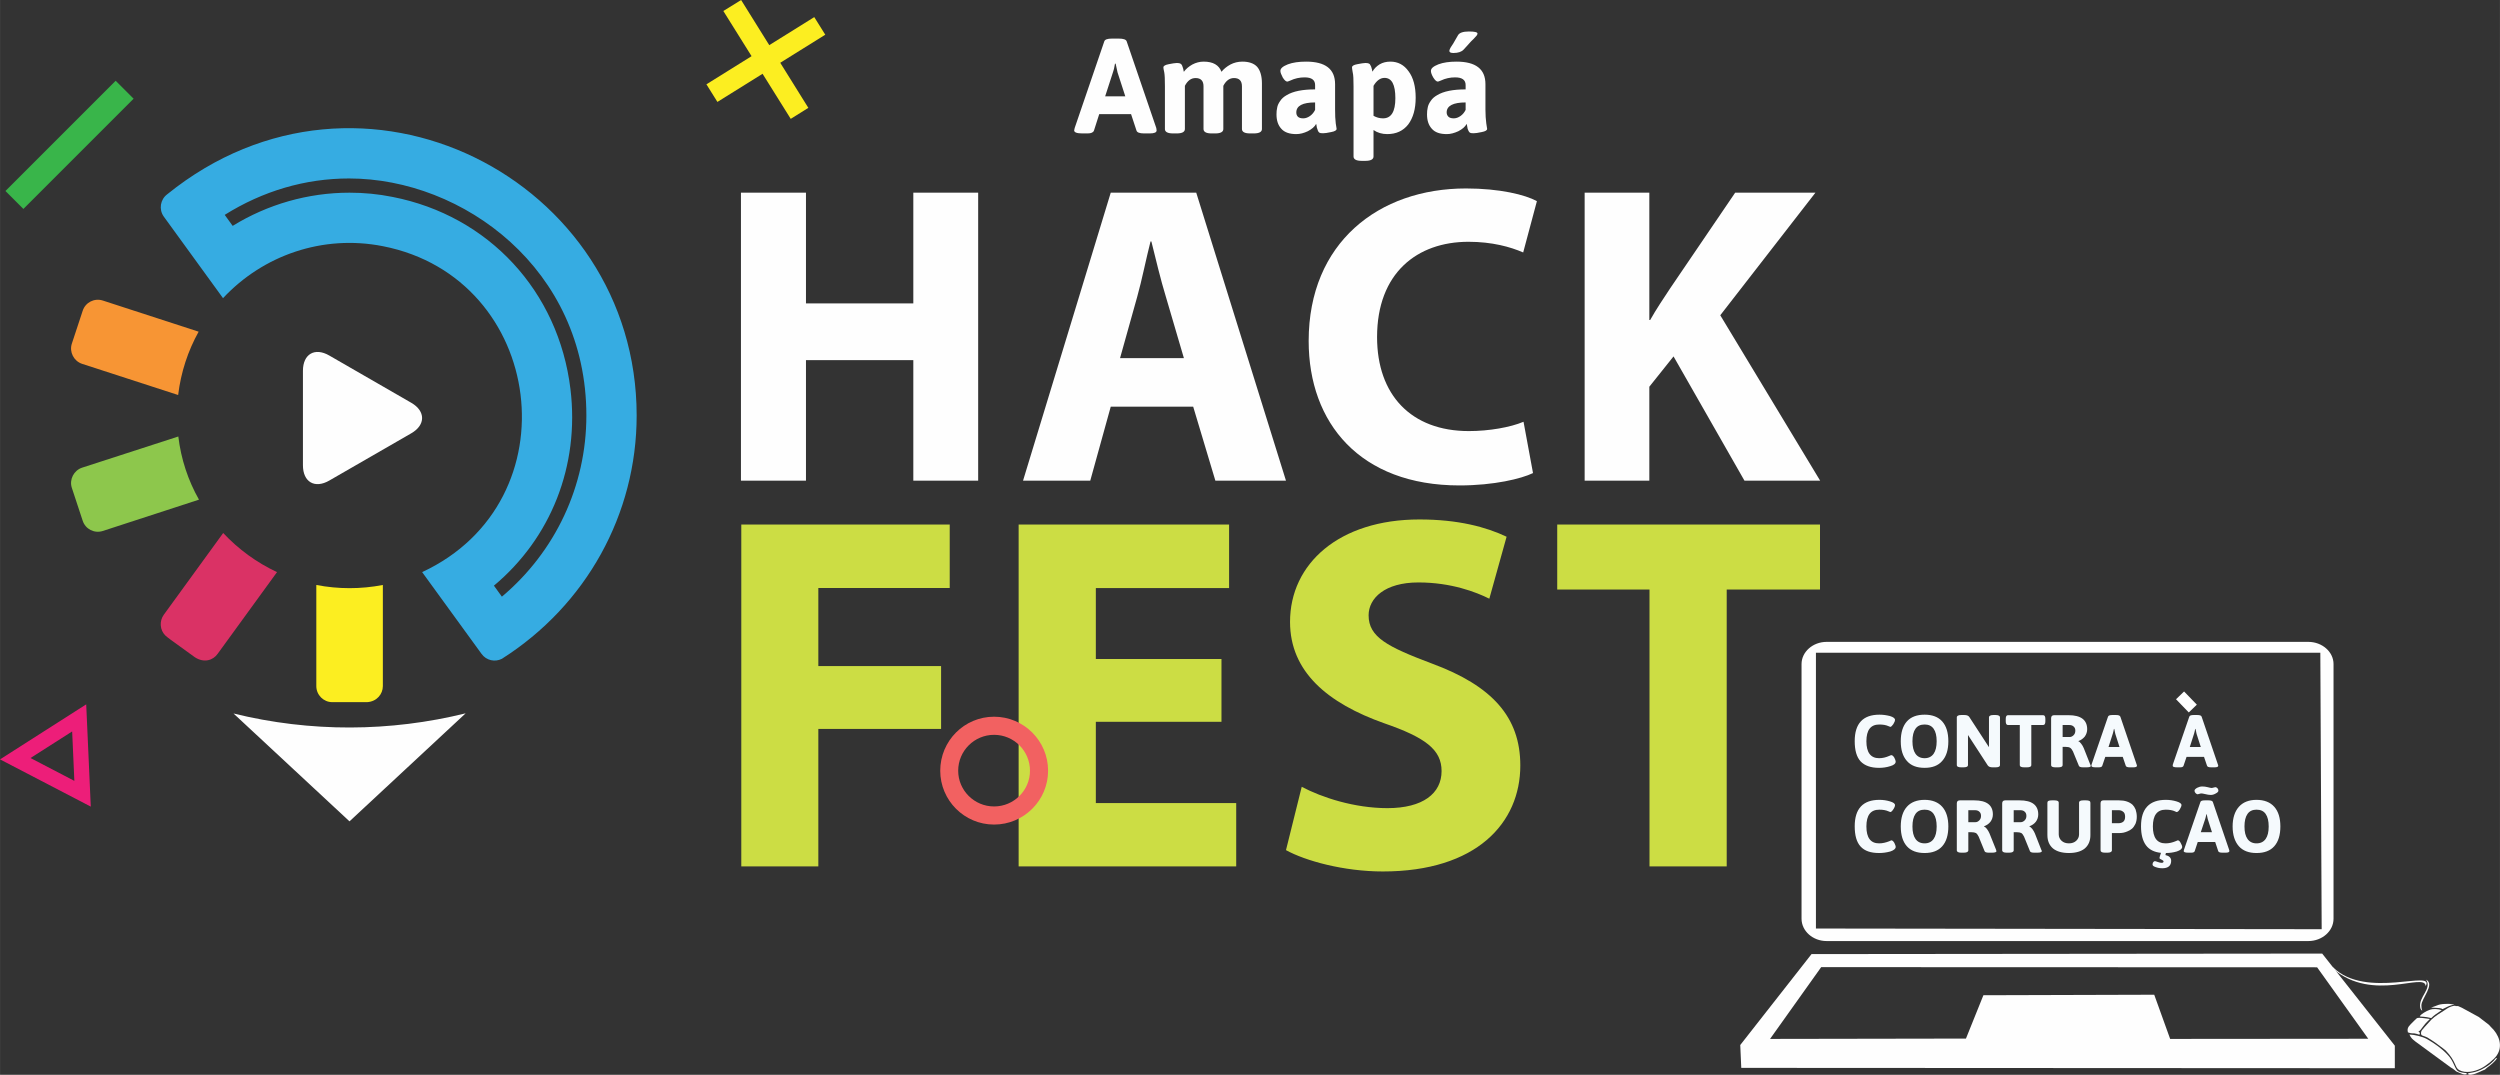<?xml version="1.0" encoding="UTF-8"?>
<!DOCTYPE svg PUBLIC "-//W3C//DTD SVG 1.1//EN" "http://www.w3.org/Graphics/SVG/1.1/DTD/svg11.dtd">
<!-- Creator: CorelDRAW X8 -->
<svg xmlns="http://www.w3.org/2000/svg" xml:space="preserve" width="147.649mm" height="63.478mm" version="1.1" style="shape-rendering:geometricPrecision; text-rendering:geometricPrecision; image-rendering:optimizeQuality; fill-rule:evenodd; clip-rule:evenodd"
viewBox="0 0 14765 6348"
 xmlns:xlink="http://www.w3.org/1999/xlink">
 <rect x="0" y="0" width="14765" height="6348" fill="#333333" stroke="none"/>
 <defs>
  <style type="text/css">
   <![CDATA[
    .fil0 {fill:#FEFEFE}
    .fil12 {fill:#FEFEFE}
    .fil6 {fill:#36ACE2;fill-rule:nonzero}
    .fil10 {fill:#39B54A;fill-rule:nonzero}
    .fil4 {fill:#8DC74C;fill-rule:nonzero}
    .fil7 {fill:#CCDD44;fill-rule:nonzero}
    .fil3 {fill:#DA3265;fill-rule:nonzero}
    .fil9 {fill:#ED1E79;fill-rule:nonzero}
    .fil8 {fill:#F26161;fill-rule:nonzero}
    .fil11 {fill:#F5FAFD;fill-rule:nonzero}
    .fil5 {fill:#F79534;fill-rule:nonzero}
    .fil2 {fill:#FCEE21;fill-rule:nonzero}
    .fil1 {fill:#FEFEFE;fill-rule:nonzero}
   ]]>
  </style>
 </defs>
 <g id="Camada_x0020_1">
  <rect class="fil0" transform="matrix(0.719 -0.695 0.475 0.491 12851.7 4129.87)" width="66.15" height="158.75"/>
 </g>
 <g id="Camada_x0020_1_0">
  <g id="_1025987776">
   <g>
    <g>
     <path class="fil1" d="M1789 2190c0,-99 70,-140 156,-90l484 279c85,49 85,131 0,180l-484 279c-86,50 -156,9 -156,-90l0 -558z"/>
     <path class="fil2" d="M1962 4147c371,0 206,0 207,0 57,-4 92,-48 92,-95l0 -597c-131,25 -262,25 -393,0l0 597c0,53 43,95 94,95z"/>
     <path class="fil3" d="M1318 3148l-351 483c-27,38 -23,90 9,122 26,22 1,3 175,129 54,35 107,18 134,-20l351 -483c-120,-56 -228,-135 -318,-231z"/>
     <path class="fil4" d="M1053 2578l-568 184c-49,16 -77,70 -61,119 37,111 22,67 64,194 16,50 69,77 119,61l568 -185c-64,-113 -106,-239 -122,-373z"/>
     <path class="fil5" d="M485 2149l567 184c16,-134 58,-261 121,-374l-566 -184c-50,-16 -103,11 -119,61 -27,83 -13,40 -64,194 -16,49 12,103 61,119z"/>
     <path class="fil6" d="M2964 3524l-47 -65c335,-280 507,-706 452,-1161 -70,-578 -483,-1024 -1051,-1135 -84,-17 -169,-25 -254,-25 -245,0 -484,69 -690,196l-47 -65c225,-141 476,-215 734,-215 674,0 1402,535 1402,1400 0,416 -183,804 -499,1070zm-1976 -2377c-42,31 -51,90 -21,132l350 482c236,-253 589,-377 944,-307 960,188 1131,1507 232,1925l351 483c28,39 79,50 120,29 498,-316 796,-854 796,-1437 0,-1395 -1626,-2233 -2772,-1307z"/>
     <path class="fil1" d="M1379 4214l685 637 686 -638c-446,110 -916,113 -1371,1z"/>
    </g>
    <path class="fil1" d="M4376 1138l0 1701 384 0 0 -712 634 0 0 712 383 0 0 -1701 -383 0 0 654 -634 0 0 -654 -384 0zm2671 1264l131 437 417 0 -530 -1701 -505 0 -518 1701 397 0 121 -437 487 0zm-432 -287l101 -361c28,-99 53,-227 79,-328l5 0c25,101 55,227 86,328l106 361 -377 0zm2383 376c-78,33 -204,55 -323,55 -341,0 -542,-214 -542,-555 0,-379 237,-563 540,-563 139,0 247,30 323,63l81 -303c-69,-38 -220,-75 -419,-75 -515,0 -929,320 -929,901 0,484 303,853 891,853 204,0 366,-40 434,-73l-56 -303zm361 348l382 0 0 -555 143 -179 419 734 447 0 -590 -977 562 -724 -474 0 -384 565c-40,61 -81,121 -118,187l-5 0 0 -752 -382 0 0 1701z"/>
    <path class="fil7" d="M4378 5117l455 0 0 -812 725 0 0 -371 -725 0 0 -461 776 0 0 -375 -1231 0 0 2019zm2836 -1225l-742 0 0 -419 787 0 0 -375 -1243 0 0 2019 1285 0 0 -374 -829 0 0 -480 742 0 0 -371zm381 1129c114,63 341,126 572,126 554,0 812,-287 812,-626 0,-285 -165,-470 -522,-602 -263,-99 -374,-156 -374,-285 0,-101 96,-194 294,-194 194,0 341,57 419,96l102 -366c-120,-57 -285,-102 -515,-102 -474,0 -764,261 -764,605 0,294 221,480 557,599 243,84 338,156 338,282 0,132 -110,219 -320,219 -195,0 -387,-63 -506,-126l-93 374zm2147 96l456 0 0 -1635 551 0 0 -384 -1552 0 0 384 545 0 0 1635z"/>
    <path class="fil1" d="M6344 770c0,-2 1,-7 3,-14l175 -512c4,-11 19,-16 45,-16l41 0c26,0 42,5 46,16l175 512c1,5 2,10 2,14 0,12 -13,18 -40,18l-35 0c-26,0 -41,-6 -44,-17l-32 -97 -188 0 -31 97c-4,11 -16,17 -37,17l-32 0c-32,0 -48,-6 -48,-18zm183 -201l119 0 -46 -142 -11 -51 -4 0c-4,25 -8,42 -12,51l-46 142zm353 193l0 -252c0,-40 -1,-68 -4,-83 -4,-16 -5,-26 -5,-29 0,-9 11,-15 32,-19 21,-4 37,-7 48,-7 11,0 18,2 21,4 4,2 6,5 9,10 2,4 3,8 4,11 1,3 3,8 4,14 1,7 2,12 3,13 12,-17 29,-31 50,-43 21,-11 43,-17 67,-17 55,0 90,20 105,60 14,-17 31,-31 53,-43 21,-11 45,-17 70,-17 39,0 69,10 88,31 18,21 28,54 28,98l0 269c0,17 -16,26 -48,26l-22 0c-32,0 -48,-9 -48,-26l0 -252c0,-33 -16,-49 -47,-49 -26,0 -47,15 -63,46l0 255c0,17 -16,26 -47,26l-23 0c-31,0 -47,-9 -47,-26l0 -252c0,-33 -16,-49 -47,-49 -26,0 -47,15 -63,46l0 255c0,17 -16,26 -48,26l-22 0c-32,0 -48,-9 -48,-26zm659 -86c0,-15 1,-28 4,-40 2,-13 8,-26 18,-40 9,-14 22,-25 38,-34 38,-23 94,-34 168,-34l0 -26c0,-30 -21,-45 -62,-45 -29,0 -58,6 -85,19 -10,4 -15,6 -17,6 -8,0 -17,-8 -27,-24 -9,-17 -14,-30 -14,-39 0,-15 14,-27 44,-39 29,-11 65,-16 108,-16 114,0 171,44 171,133l0 149c0,33 1,60 4,83l5 32c0,9 -11,15 -32,19 -22,5 -38,7 -48,7 -11,0 -18,-1 -21,-3 -4,-3 -7,-6 -9,-11 -2,-5 -3,-9 -4,-12 -2,-3 -3,-8 -4,-16 -1,-7 -2,-12 -3,-13 -9,17 -26,31 -49,43 -23,11 -46,17 -68,17 -40,0 -70,-10 -89,-32 -19,-21 -28,-49 -28,-84zm117 -12c0,11 3,19 10,26 7,6 17,9 31,9 14,0 27,-5 40,-14 14,-10 23,-22 30,-36l0 -44c-74,0 -111,20 -111,59zm338 260l0 -414c0,-40 -1,-68 -5,-83 -3,-16 -4,-26 -4,-29 0,-9 10,-15 32,-19 21,-4 37,-7 48,-7 11,0 18,2 21,4 4,2 6,5 8,10 3,4 4,8 5,11 1,3 2,8 4,14 1,7 2,11 3,12 9,-17 23,-31 42,-43 19,-11 40,-16 64,-16 44,0 80,19 107,57 28,37 42,90 42,156 0,67 -15,119 -44,158 -30,38 -71,57 -124,57 -31,0 -58,-8 -81,-24l0 156c0,17 -16,26 -48,26l-22 0c-32,0 -48,-9 -48,-26zm174 -225c49,0 73,-40 73,-119 0,-80 -21,-120 -64,-120 -25,0 -47,16 -65,47l0 177c18,10 36,15 56,15zm260 -23c0,-15 1,-28 4,-40 2,-13 8,-26 18,-40 9,-14 22,-25 38,-34 38,-23 94,-34 168,-34l0 -26c0,-30 -21,-45 -62,-45 -29,0 -58,6 -85,19 -10,4 -15,6 -17,6 -8,0 -17,-8 -27,-24 -10,-17 -14,-30 -14,-39 0,-15 14,-27 44,-39 29,-11 65,-16 107,-16 114,0 171,44 171,133l0 149c0,33 2,60 5,83l5 32c0,9 -11,15 -32,19 -22,5 -38,7 -48,7 -11,0 -18,-1 -21,-3 -4,-3 -7,-6 -9,-11 -2,-5 -4,-9 -5,-12 -1,-3 -2,-8 -3,-16 -1,-7 -2,-12 -3,-13 -9,17 -26,31 -49,43 -24,11 -46,17 -68,17 -41,0 -70,-10 -89,-32 -19,-21 -28,-49 -28,-84zm116 -12c0,11 4,19 11,26 7,6 17,9 31,9 14,0 27,-5 40,-14 14,-10 23,-22 30,-36l0 -44c-74,0 -112,20 -112,59zm40 -351c-16,0 -24,-4 -24,-12 0,-5 3,-14 11,-26 8,-11 15,-23 21,-34 6,-11 13,-22 19,-33 8,-14 29,-22 64,-22 34,0 51,4 51,12 0,3 -1,6 -4,11 -3,4 -10,11 -19,21 -10,10 -17,16 -20,20 -4,4 -10,11 -17,19 -7,8 -15,16 -22,24 -12,13 -32,20 -60,20z"/>
    <path class="fil8" d="M5871 4340c-117,0 -212,95 -212,212 0,116 95,211 212,211 117,0 212,-95 212,-211 0,-117 -95,-212 -212,-212zm0 530c-176,0 -318,-143 -318,-318 0,-176 142,-319 318,-319 176,0 319,143 319,319 0,175 -143,318 -319,318z"/>
    <path class="fil9" d="M180 4477l259 135 -13 -292 -246 157zm356 287l-536 -279 509 -325 27 604z"/>
    <g>
     <polygon class="fil2" points="4670,702 4272,65 4377,0 4774,637 "/>
     <polygon class="fil2" points="4237,602 4172,498 4809,101 4874,205 "/>
    </g>
    <polygon class="fil10" points="138,1234 789,583 683,477 32,1128 "/>
   </g>
   <g>
    <path class="fil11" d="M10954 4377c0,-104 49,-156 146,-156 22,0 42,3 62,8 20,6 30,14 30,22 0,7 -3,15 -10,26 -7,10 -13,16 -18,16 -1,0 -4,-1 -10,-4 -15,-7 -33,-10 -55,-10 -51,0 -76,33 -76,99 0,66 25,100 75,100 21,0 41,-5 61,-14 6,-3 10,-4 11,-4 6,0 12,5 18,15 5,10 8,18 8,23 0,12 -11,21 -32,27 -22,7 -44,10 -66,10 -49,0 -85,-13 -109,-38 -24,-26 -35,-66 -35,-120zm308 117c-24,-27 -36,-65 -36,-116 0,-51 12,-90 36,-117 24,-27 59,-40 105,-40 45,0 80,13 104,40 24,27 36,66 36,117 0,51 -12,89 -36,116 -24,28 -59,41 -104,41 -46,0 -81,-13 -105,-41zm51 -42c12,17 30,26 54,26 23,0 41,-9 53,-26 12,-17 18,-42 18,-74 0,-33 -6,-57 -18,-74 -12,-17 -30,-25 -53,-25 -24,0 -42,8 -54,25 -12,17 -18,41 -18,74 0,32 6,57 18,74zm244 66l0 -281c0,-9 9,-14 26,-14l19 0c14,0 24,4 29,12l116 178 0 -176c0,-9 9,-14 26,-14l13 0c17,0 26,5 26,14l0 281c0,10 -9,14 -26,14l-17 0c-14,0 -23,-3 -29,-11l-117 -180 0 177c0,10 -9,14 -27,14l-13 0c-17,0 -26,-4 -26,-14zm372 0l0 -236 -70 0c-9,0 -13,-8 -13,-22l0 -14c0,-14 4,-22 13,-22l208 0c9,0 13,8 13,22l0 14c0,14 -4,22 -13,22l-70 0 0 236c0,10 -9,14 -26,14l-16 0c-17,0 -26,-4 -26,-14zm185 0l0 -276c0,-12 6,-18 18,-18l85 0c73,0 110,28 110,83 0,16 -5,30 -14,43 -10,12 -22,21 -38,27l0 1c6,2 11,7 17,15 6,8 11,16 15,26l38 96c2,4 3,7 3,9 0,6 -9,8 -27,8l-18 0c-14,0 -23,-3 -25,-9l-35 -85c-5,-10 -10,-17 -16,-21 -6,-4 -15,-6 -28,-6l-17 0 0 107c0,10 -9,14 -27,14l-15 0c-17,0 -26,-4 -26,-14zm68 -165l41 0c9,0 17,-4 24,-11 7,-7 10,-16 10,-27 0,-10 -3,-18 -10,-24 -6,-6 -15,-9 -27,-9l-38 0 0 71zm170 170c0,-1 0,-4 1,-8l97 -282c2,-7 11,-10 25,-10l23 0c14,0 22,3 25,10l96 282c1,3 2,5 2,8 0,6 -8,9 -22,9l-20 0c-14,0 -22,-3 -24,-9l-18 -53 -103 0 -18 53c-2,6 -9,9 -20,9l-18 0c-18,0 -26,-3 -26,-9zm101 -111l65 0 -25 -78 -6 -29 -2 0c-3,14 -5,24 -7,29l-25 78zm379 111c0,-1 0,-4 1,-8l97 -282c2,-7 11,-10 25,-10l23 0c14,0 23,3 25,10l96 282c1,3 2,5 2,8 0,6 -8,9 -22,9l-19 0c-15,0 -23,-3 -25,-9l-18 -53 -103 0 -18 53c-2,6 -9,9 -20,9l-18 0c-17,0 -26,-3 -26,-9zm101 -111l65 0 -25 -78 -6 -29 -2 0c-3,14 -5,24 -7,29l-25 78zm-1979 468c0,-104 49,-156 146,-156 22,0 42,3 62,9 20,6 30,13 30,22 0,6 -3,15 -10,25 -7,11 -13,16 -18,16 -1,0 -4,-1 -10,-4 -15,-7 -33,-10 -55,-10 -51,0 -76,33 -76,99 0,67 25,100 75,100 21,0 41,-5 61,-13 6,-3 10,-5 11,-5 6,0 12,5 18,15 5,11 8,18 8,24 0,11 -11,20 -32,27 -22,6 -44,9 -66,9 -49,0 -85,-12 -109,-38 -24,-26 -35,-66 -35,-120zm308 118c-24,-27 -36,-66 -36,-117 0,-50 12,-89 36,-116 24,-27 59,-41 105,-41 45,0 80,14 104,41 24,27 36,66 36,116 0,51 -12,90 -36,117 -24,27 -59,40 -104,40 -46,0 -81,-13 -105,-40zm51 -43c12,17 30,26 54,26 23,0 41,-9 53,-26 12,-17 18,-41 18,-74 0,-32 -6,-57 -18,-74 -12,-17 -30,-25 -53,-25 -24,0 -42,8 -54,25 -12,17 -18,42 -18,74 0,33 6,57 18,74zm244 67l0 -277c0,-12 6,-18 18,-18l85 0c73,0 110,28 110,83 0,16 -5,31 -14,43 -9,12 -22,21 -38,27l0 2c6,2 12,7 17,14 6,8 11,17 15,26l39 97c1,3 2,6 2,8 0,6 -9,9 -27,9l-18 0c-14,0 -23,-3 -25,-9l-35 -86c-5,-10 -10,-17 -16,-21 -6,-3 -15,-5 -28,-5l-17 0 0 107c0,9 -9,14 -27,14l-15 0c-17,0 -26,-5 -26,-14zm68 -166l41 0c10,0 17,-4 24,-11 7,-7 10,-16 10,-26 0,-11 -3,-19 -10,-25 -6,-6 -15,-9 -27,-9l-38 0 0 71zm200 166l0 -277c0,-12 6,-18 18,-18l85 0c73,0 110,28 110,83 0,16 -5,31 -14,43 -9,12 -22,21 -38,27l0 2c6,2 11,7 17,14 6,8 11,17 15,26l38 97c2,3 3,6 3,8 0,6 -9,9 -27,9l-18 0c-14,0 -23,-3 -25,-9l-35 -86c-5,-10 -10,-17 -16,-21 -6,-3 -15,-5 -28,-5l-17 0 0 107c0,9 -9,14 -27,14l-15 0c-17,0 -26,-5 -26,-14zm68 -166l41 0c9,0 17,-4 24,-11 7,-7 10,-16 10,-26 0,-11 -3,-19 -10,-25 -6,-6 -15,-9 -27,-9l-38 0 0 71zm199 76l0 -191c0,-10 8,-14 26,-14l15 0c17,0 26,4 26,14l0 187c0,15 6,28 17,38 11,10 25,15 43,15 18,0 32,-5 43,-15 11,-10 17,-23 17,-38l0 -187c0,-10 9,-14 26,-14l15 0c18,0 26,4 26,14l0 191c0,34 -11,60 -33,79 -22,18 -54,27 -94,27 -40,0 -72,-9 -94,-27 -22,-19 -33,-45 -33,-79zm314 90l0 -277c0,-12 5,-18 17,-18l92 0c35,0 61,9 80,26 7,7 13,16 18,28 4,12 7,27 7,43 0,16 -3,30 -8,42 -6,12 -13,22 -20,28 -8,7 -17,12 -27,16 -16,7 -31,10 -45,10l-47 0 0 102c0,9 -9,14 -26,14l-15 0c-18,0 -26,-5 -26,-14zm67 -160l39 0c11,0 20,-3 27,-8 8,-6 12,-16 12,-30 0,-15 -4,-25 -12,-30 -7,-6 -16,-9 -27,-9l-39 0 0 77zm245 229c3,-3 6,-5 9,-5 3,0 8,2 17,5 9,3 16,5 23,5 7,0 11,-3 11,-8 0,-4 -4,-7 -12,-11 -8,-3 -12,-6 -12,-10 0,-3 3,-13 9,-30 -40,-4 -70,-19 -89,-45 -19,-26 -29,-63 -29,-112 0,-104 49,-156 147,-156 21,0 42,3 62,9 20,6 30,13 30,22 0,6 -4,15 -10,25 -7,11 -13,16 -19,16 -1,0 -4,-1 -9,-4 -15,-7 -34,-10 -55,-10 -51,0 -76,33 -76,99 0,67 25,100 75,100 21,0 41,-5 60,-13 7,-3 11,-5 12,-5 6,0 12,5 17,15 6,11 9,18 9,24 0,11 -11,20 -32,27 -21,6 -42,9 -64,9l-3 12c22,5 34,16 34,34 0,29 -18,44 -52,44 -14,0 -27,-2 -40,-7 -12,-4 -18,-9 -18,-15 0,-7 2,-12 5,-15zm179 -65c0,-1 1,-4 2,-8l97 -282c2,-6 11,-9 25,-9l23 0c14,0 22,3 25,9l96 282c1,3 2,6 2,8 0,7 -8,10 -22,10l-20 0c-14,0 -22,-3 -24,-9l-18 -54 -103 0 -18 54c-2,6 -9,9 -20,9l-18 0c-18,0 -27,-3 -27,-10zm101 -111l66 0 -25 -78 -6 -28 -2 0c-3,13 -5,23 -7,28l-26 78zm1 -229l-19 5c-5,0 -9,-3 -13,-7 -4,-4 -6,-9 -6,-14 0,-6 5,-11 15,-17 10,-5 20,-8 30,-8 10,0 21,1 32,4 12,3 20,5 25,5l21 -5c4,0 8,2 12,6 4,4 6,9 6,15 0,5 -5,11 -15,16 -10,6 -20,9 -30,9 -10,0 -21,-2 -33,-5 -11,-3 -20,-4 -25,-4zm224 312c-24,-27 -37,-66 -37,-117 0,-50 13,-89 37,-116 24,-27 59,-41 104,-41 46,0 81,14 105,41 24,27 36,66 36,116 0,51 -12,90 -36,117 -24,27 -59,40 -105,40 -45,0 -80,-13 -104,-40zm51 -43c12,17 30,26 53,26 24,0 42,-9 54,-26 12,-17 18,-41 18,-74 0,-32 -6,-57 -18,-74 -12,-17 -30,-25 -54,-25 -23,0 -41,8 -53,25 -12,17 -18,42 -18,74 0,33 6,57 18,74z"/>
    <path class="fil12" d="M10788 3791l2845 0c82,0 149,59 149,131l0 1504c0,73 -67,132 -149,132l-2845 0c-81,0 -148,-59 -148,-132l0 -1504c0,-72 67,-131 148,-131zm-63 64l2979 0 8 1633 -2987 -4 0 -1629z"/>
    <path class="fil12" d="M10699 5635l-421 537 6 135 3860 2 0 -133 -429 -544 -3016 3zm57 77l-302 424 1157 -2 103 -256 1009 -3 94 261 1170 -1 -302 -422 -2929 -1z"/>
    <path class="fil12" d="M13779 5722c0,-2 -5,-14 1,-8 196,191 604,8 546,110 -3,-85 -310,100 -547,-102z"/>
    <g>
     <path class="fil12" d="M14503 5942c21,1 6,-4 37,10l99 54 60 46c4,4 7,8 12,13 47,43 75,112 34,170 -16,23 -64,62 -94,76 -37,18 -89,30 -127,9 -27,-15 -16,-50 -80,-116 -5,-5 -9,-6 -15,-12 -28,-22 -63,-47 -94,-65 -23,-12 -39,-7 -36,-28 0,-1 0,-1 0,-2 0,0 0,-1 0,-1 3,-13 9,-14 20,-29l40 -44c24,-23 53,-40 81,-58 14,-9 19,-14 39,-21 2,-1 10,-3 11,-3 14,-2 12,0 13,1z"/>
     <path class="fil12" d="M14569 6343c-4,3 1,1 -5,2 -1,1 -7,1 -7,1 -9,-1 -6,-1 -14,-3 -9,-3 -15,-6 -25,-10 -12,-5 -12,-5 -22,-14 -8,-7 -12,-9 -21,-14l-210 -154c-16,-13 -25,-19 -35,-41 31,1 77,12 104,27 44,25 88,56 122,93 14,15 22,27 32,47 23,47 18,53 69,60 14,2 6,-3 12,6z"/>
     <path class="fil12" d="M14351 6018c-8,11 -19,16 -41,46 -9,12 -17,25 -27,29 8,4 7,3 10,16 -12,2 -8,1 -17,-2 -26,-7 -24,-2 -38,-5 -7,-1 -11,-3 -17,-5 -4,-19 -1,-30 17,-48l24 -24c16,-16 15,-14 42,-13l47 6z"/>
     <path class="fil12" d="M14421 5966l-4 3c0,0 -3,2 -3,2 -19,13 -40,26 -55,42 -39,-10 -54,-7 -68,-10 7,-14 40,-32 57,-38 23,-9 51,-6 73,1z"/>
     <path class="fil12" d="M14494 5931c-3,3 1,1 -6,3 -8,4 -16,4 -29,10 -59,28 -12,11 -64,9l-37 -2c46,-14 39,-22 104,-22 13,0 18,4 32,2z"/>
     <path class="fil12" d="M14664 6322c-6,2 -75,40 -89,20 10,-10 40,0 100,-36 24,-14 34,-22 54,-42 9,-10 7,-13 19,-16 -7,18 -42,46 -58,57 -11,8 -9,12 -26,17z"/>
    </g>
    <path class="fil12" d="M14306 5970c-6,-5 -11,-11 -12,-19 -12,-63 71,-109 35,-165 54,29 -29,111 -28,153 0,17 1,14 5,31z"/>
   </g>
  </g>
 </g>
</svg>
